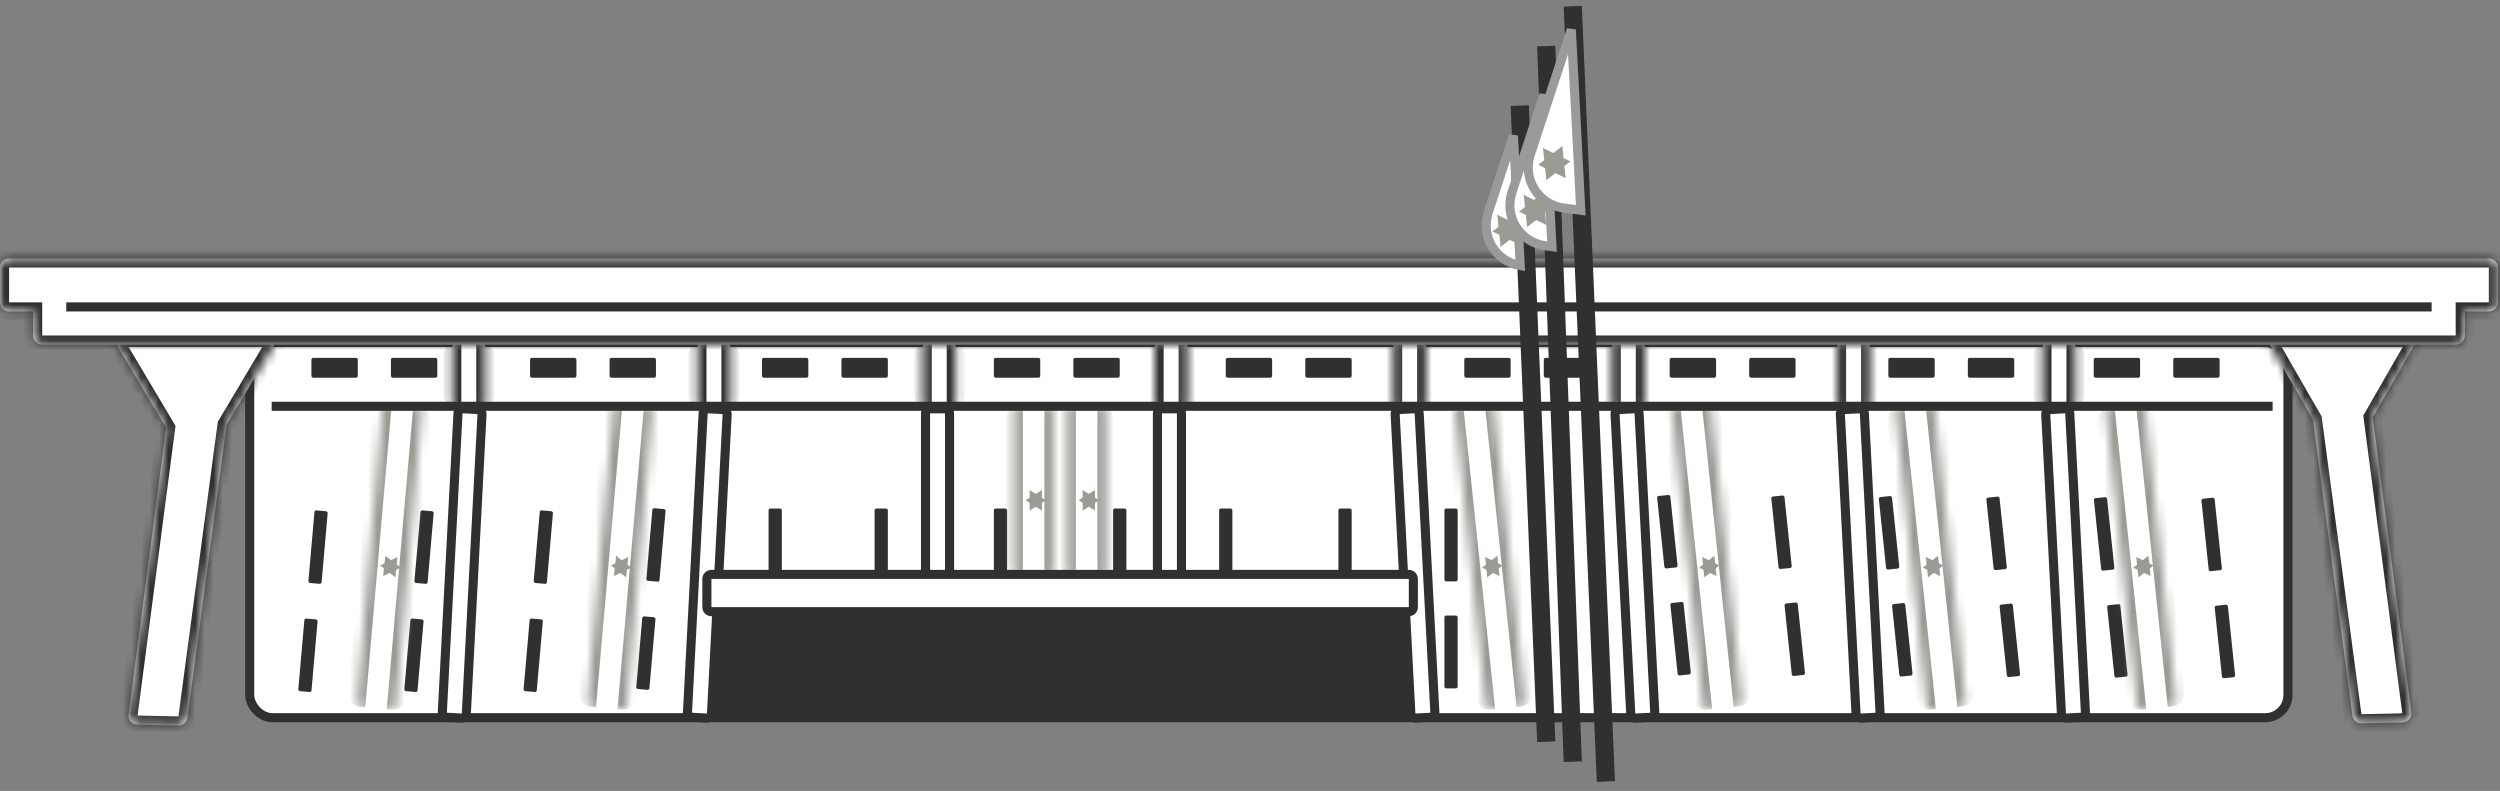 <svg width="275" height="87" viewBox="0 0 275 87" fill="none" xmlns="http://www.w3.org/2000/svg">
<rect x="0" y="0" width="275" height="87" fill="#808080" stroke="none"/>
<rect x="27.467" y="37.675" width="224.208" height="41.272" rx="2.5" fill="white" stroke="#303030"/>
<mask id="path-2-inside-1_127_731" fill="white">
<path d="M224.666 38.296C224.666 37.744 225.114 37.296 225.666 37.296H227.31C227.862 37.296 228.31 37.744 228.31 38.296V44.313C228.31 44.866 227.862 45.313 227.31 45.313H225.666C225.114 45.313 224.666 44.866 224.666 44.313V38.296Z"/>
</mask>
<path d="M224.666 38.296C224.666 37.744 225.114 37.296 225.666 37.296H227.31C227.862 37.296 228.31 37.744 228.31 38.296V44.313C228.31 44.866 227.862 45.313 227.31 45.313H225.666C225.114 45.313 224.666 44.866 224.666 44.313V38.296Z" fill="white"/>
<path d="M224.666 37.296H228.31H224.666ZM228.31 45.313H224.666H228.31ZM225.666 45.313C224.561 45.313 223.666 44.418 223.666 43.313V39.296C223.666 38.192 224.561 37.296 225.666 37.296C225.666 37.296 225.666 37.744 225.666 38.296V44.313C225.666 44.866 225.666 45.313 225.666 45.313ZM227.31 37.296C228.415 37.296 229.31 38.192 229.31 39.296V43.313C229.31 44.418 228.415 45.313 227.31 45.313C227.31 45.313 227.31 44.866 227.31 44.313V38.296C227.31 37.744 227.31 37.296 227.31 37.296Z" fill="#303030" mask="url(#path-2-inside-1_127_731)"/>
<mask id="path-4-inside-2_127_731" fill="white">
<path d="M202.072 38.296C202.072 37.744 202.52 37.296 203.072 37.296H204.716C205.269 37.296 205.716 37.744 205.716 38.296V44.313C205.716 44.866 205.269 45.313 204.716 45.313H203.072C202.52 45.313 202.072 44.866 202.072 44.313V38.296Z"/>
</mask>
<path d="M202.072 38.296C202.072 37.744 202.52 37.296 203.072 37.296H204.716C205.269 37.296 205.716 37.744 205.716 38.296V44.313C205.716 44.866 205.269 45.313 204.716 45.313H203.072C202.52 45.313 202.072 44.866 202.072 44.313V38.296Z" fill="white"/>
<path d="M202.072 37.296H205.716H202.072ZM205.716 45.313H202.072H205.716ZM203.072 45.313C201.968 45.313 201.072 44.418 201.072 43.313V39.296C201.072 38.192 201.968 37.296 203.072 37.296C203.072 37.296 203.072 37.744 203.072 38.296V44.313C203.072 44.866 203.072 45.313 203.072 45.313ZM204.716 37.296C205.821 37.296 206.716 38.192 206.716 39.296V43.313C206.716 44.418 205.821 45.313 204.716 45.313C204.716 45.313 204.716 44.866 204.716 44.313V38.296C204.716 37.744 204.716 37.296 204.716 37.296Z" fill="#303030" mask="url(#path-4-inside-2_127_731)"/>
<mask id="path-6-inside-3_127_731" fill="white">
<path d="M177.292 38.296C177.292 37.744 177.74 37.296 178.292 37.296H179.936C180.488 37.296 180.936 37.744 180.936 38.296V44.313C180.936 44.866 180.488 45.313 179.936 45.313H178.292C177.74 45.313 177.292 44.866 177.292 44.313V38.296Z"/>
</mask>
<path d="M177.292 38.296C177.292 37.744 177.74 37.296 178.292 37.296H179.936C180.488 37.296 180.936 37.744 180.936 38.296V44.313C180.936 44.866 180.488 45.313 179.936 45.313H178.292C177.74 45.313 177.292 44.866 177.292 44.313V38.296Z" fill="white"/>
<path d="M177.292 37.296H180.936H177.292ZM180.936 45.313H177.292H180.936ZM178.292 45.313C177.187 45.313 176.292 44.418 176.292 43.313V39.296C176.292 38.192 177.187 37.296 178.292 37.296C178.292 37.296 178.292 37.744 178.292 38.296V44.313C178.292 44.866 178.292 45.313 178.292 45.313ZM179.936 37.296C181.041 37.296 181.936 38.192 181.936 39.296V43.313C181.936 44.418 181.041 45.313 179.936 45.313C179.936 45.313 179.936 44.866 179.936 44.313V38.296C179.936 37.744 179.936 37.296 179.936 37.296Z" fill="#303030" mask="url(#path-6-inside-3_127_731)"/>
<mask id="path-8-inside-4_127_731" fill="white">
<path d="M153.241 38.296C153.241 37.744 153.688 37.296 154.241 37.296H155.885C156.437 37.296 156.885 37.744 156.885 38.296V44.313C156.885 44.866 156.437 45.313 155.885 45.313H154.241C153.688 45.313 153.241 44.866 153.241 44.313V38.296Z"/>
</mask>
<path d="M153.241 38.296C153.241 37.744 153.688 37.296 154.241 37.296H155.885C156.437 37.296 156.885 37.744 156.885 38.296V44.313C156.885 44.866 156.437 45.313 155.885 45.313H154.241C153.688 45.313 153.241 44.866 153.241 44.313V38.296Z" fill="white"/>
<path d="M153.241 37.296H156.885H153.241ZM156.885 45.313H153.241H156.885ZM154.241 45.313C153.136 45.313 152.241 44.418 152.241 43.313V39.296C152.241 38.192 153.136 37.296 154.241 37.296C154.241 37.296 154.241 37.744 154.241 38.296V44.313C154.241 44.866 154.241 45.313 154.241 45.313ZM155.885 37.296C156.989 37.296 157.885 38.192 157.885 39.296V43.313C157.885 44.418 156.989 45.313 155.885 45.313C155.885 45.313 155.885 44.866 155.885 44.313V38.296C155.885 37.744 155.885 37.296 155.885 37.296Z" fill="#303030" mask="url(#path-8-inside-4_127_731)"/>
<mask id="path-10-inside-5_127_731" fill="white">
<path d="M127.002 38.296C127.002 37.744 127.45 37.296 128.002 37.296H129.647C130.199 37.296 130.647 37.744 130.647 38.296V44.313C130.647 44.866 130.199 45.313 129.647 45.313H128.002C127.45 45.313 127.002 44.866 127.002 44.313V38.296Z"/>
</mask>
<path d="M127.002 38.296C127.002 37.744 127.45 37.296 128.002 37.296H129.647C130.199 37.296 130.647 37.744 130.647 38.296V44.313C130.647 44.866 130.199 45.313 129.647 45.313H128.002C127.45 45.313 127.002 44.866 127.002 44.313V38.296Z" fill="white"/>
<path d="M127.002 37.296H130.647H127.002ZM130.647 45.313H127.002H130.647ZM128.002 45.313C126.898 45.313 126.002 44.418 126.002 43.313V39.296C126.002 38.192 126.898 37.296 128.002 37.296C128.002 37.296 128.002 37.744 128.002 38.296V44.313C128.002 44.866 128.002 45.313 128.002 45.313ZM129.647 37.296C130.751 37.296 131.647 38.192 131.647 39.296V43.313C131.647 44.418 130.751 45.313 129.647 45.313C129.647 45.313 129.647 44.866 129.647 44.313V38.296C129.647 37.744 129.647 37.296 129.647 37.296Z" fill="#303030" mask="url(#path-10-inside-5_127_731)"/>
<mask id="path-12-inside-6_127_731" fill="white">
<path d="M101.494 38.296C101.494 37.744 101.942 37.296 102.494 37.296H104.138C104.691 37.296 105.138 37.744 105.138 38.296V44.313C105.138 44.866 104.691 45.313 104.138 45.313H102.494C101.942 45.313 101.494 44.866 101.494 44.313V38.296Z"/>
</mask>
<path d="M101.494 38.296C101.494 37.744 101.942 37.296 102.494 37.296H104.138C104.691 37.296 105.138 37.744 105.138 38.296V44.313C105.138 44.866 104.691 45.313 104.138 45.313H102.494C101.942 45.313 101.494 44.866 101.494 44.313V38.296Z" fill="white"/>
<path d="M101.494 37.296H105.138H101.494ZM105.138 45.313H101.494H105.138ZM102.494 45.313C101.39 45.313 100.494 44.418 100.494 43.313V39.296C100.494 38.192 101.39 37.296 102.494 37.296C102.494 37.296 102.494 37.744 102.494 38.296V44.313C102.494 44.866 102.494 45.313 102.494 45.313ZM104.138 37.296C105.243 37.296 106.138 38.192 106.138 39.296V43.313C106.138 44.418 105.243 45.313 104.138 45.313C104.138 45.313 104.138 44.866 104.138 44.313V38.296C104.138 37.744 104.138 37.296 104.138 37.296Z" fill="#303030" mask="url(#path-12-inside-6_127_731)"/>
<rect x="127.316" y="44.964" width="2.644" height="18.678" rx="0.5" fill="white" stroke="#303030"/>
<rect x="101.807" y="44.964" width="2.644" height="18.678" rx="0.5" fill="white" stroke="#303030"/>
<mask id="path-16-inside-7_127_731" fill="white">
<path d="M76.713 38.296C76.713 37.744 77.161 37.296 77.713 37.296H79.358C79.91 37.296 80.358 37.744 80.358 38.296V44.313C80.358 44.866 79.91 45.313 79.358 45.313H77.713C77.161 45.313 76.713 44.866 76.713 44.313V38.296Z"/>
</mask>
<path d="M76.713 38.296C76.713 37.744 77.161 37.296 77.713 37.296H79.358C79.91 37.296 80.358 37.744 80.358 38.296V44.313C80.358 44.866 79.91 45.313 79.358 45.313H77.713C77.161 45.313 76.713 44.866 76.713 44.313V38.296Z" fill="white"/>
<path d="M76.713 37.296H80.358H76.713ZM80.358 45.313H76.713H80.358ZM77.713 45.313C76.609 45.313 75.713 44.418 75.713 43.313V39.296C75.713 38.192 76.609 37.296 77.713 37.296C77.713 37.296 77.713 37.744 77.713 38.296V44.313C77.713 44.866 77.713 45.313 77.713 45.313ZM79.358 37.296C80.462 37.296 81.358 38.192 81.358 39.296V43.313C81.358 44.418 80.462 45.313 79.358 45.313C79.358 45.313 79.358 44.866 79.358 44.313V38.296C79.358 37.744 79.358 37.296 79.358 37.296Z" fill="#303030" mask="url(#path-16-inside-7_127_731)"/>
<mask id="path-18-inside-8_127_731" fill="white">
<path d="M49.747 38.296C49.747 37.744 50.194 37.296 50.747 37.296H52.391C52.943 37.296 53.391 37.744 53.391 38.296V44.313C53.391 44.866 52.943 45.313 52.391 45.313H50.747C50.194 45.313 49.747 44.866 49.747 44.313V38.296Z"/>
</mask>
<path d="M49.747 38.296C49.747 37.744 50.194 37.296 50.747 37.296H52.391C52.943 37.296 53.391 37.744 53.391 38.296V44.313C53.391 44.866 52.943 45.313 52.391 45.313H50.747C50.194 45.313 49.747 44.866 49.747 44.313V38.296Z" fill="white"/>
<path d="M49.747 37.296H53.391H49.747ZM53.391 45.313H49.747H53.391ZM50.747 45.313C49.642 45.313 48.747 44.418 48.747 43.313V39.296C48.747 38.192 49.642 37.296 50.747 37.296C50.747 37.296 50.747 37.744 50.747 38.296V44.313C50.747 44.866 50.747 45.313 50.747 45.313ZM52.391 37.296C53.495 37.296 54.391 38.192 54.391 39.296V43.313C54.391 44.418 53.495 45.313 52.391 45.313C52.391 45.313 52.391 44.866 52.391 44.313V38.296C52.391 37.744 52.391 37.296 52.391 37.296Z" fill="#303030" mask="url(#path-18-inside-8_127_731)"/>
<rect x="242.139" y="54.88" width="1.458" height="8.017" rx="0.2" transform="rotate(-6 242.139 54.88)" fill="#303030"/>
<rect x="230.31" y="54.819" width="1.458" height="8.017" rx="0.2" transform="rotate(-6 230.31 54.819)" fill="#303030"/>
<rect x="218.481" y="54.759" width="1.458" height="8.017" rx="0.2" transform="rotate(-6 218.481 54.759)" fill="#303030"/>
<rect x="206.652" y="54.698" width="1.458" height="8.017" rx="0.2" transform="rotate(-6 206.652 54.698)" fill="#303030"/>
<rect x="194.822" y="54.637" width="1.458" height="8.017" rx="0.2" transform="rotate(-6 194.822 54.637)" fill="#303030"/>
<rect x="182.265" y="54.576" width="1.458" height="8.017" rx="0.2" transform="rotate(-6 182.265 54.576)" fill="#303030"/>
<rect x="158.885" y="55.935" width="1.458" height="8.017" rx="0.2" fill="#303030"/>
<rect x="147.224" y="55.935" width="1.458" height="8.017" rx="0.2" fill="#303030"/>
<rect x="134.104" y="55.935" width="1.458" height="8.017" rx="0.2" fill="#303030"/>
<rect x="122.443" y="55.935" width="1.458" height="8.017" rx="0.2" fill="#303030"/>
<rect x="109.324" y="55.935" width="1.458" height="8.017" rx="0.2" fill="#303030"/>
<rect x="96.206" y="55.935" width="1.458" height="8.017" rx="0.2" fill="#303030"/>
<rect x="84.544" y="55.935" width="1.458" height="8.017" rx="0.2" fill="#303030"/>
<rect x="71.777" y="55.888" width="1.458" height="8.017" rx="0.2" transform="rotate(5 71.777 55.888)" fill="#303030"/>
<rect x="59.388" y="56.125" width="1.458" height="8.017" rx="0.2" transform="rotate(5 59.388 56.125)" fill="#303030"/>
<rect x="46.269" y="56.125" width="1.458" height="8.017" rx="0.2" transform="rotate(5 46.269 56.125)" fill="#303030"/>
<rect x="34.607" y="56.125" width="1.458" height="8.017" rx="0.2" transform="rotate(5 34.607 56.125)" fill="#303030"/>
<rect x="70.666" y="67.786" width="1.458" height="8.017" rx="0.2" transform="rotate(5 70.666 67.786)" fill="#303030"/>
<rect x="58.276" y="68.024" width="1.458" height="8.017" rx="0.2" transform="rotate(5 58.276 68.024)" fill="#303030"/>
<rect x="45.157" y="68.024" width="1.458" height="8.017" rx="0.2" transform="rotate(5 45.157 68.024)" fill="#303030"/>
<rect x="33.496" y="68.024" width="1.458" height="8.017" rx="0.2" transform="rotate(5 33.496 68.024)" fill="#303030"/>
<rect x="243.597" y="66.65" width="1.458" height="8.017" rx="0.2" transform="rotate(-6 243.597 66.65)" fill="#303030"/>
<rect x="231.768" y="66.589" width="1.458" height="8.017" rx="0.2" transform="rotate(-6 231.768 66.589)" fill="#303030"/>
<rect x="219.938" y="66.528" width="1.458" height="8.017" rx="0.2" transform="rotate(-6 219.938 66.528)" fill="#303030"/>
<rect x="208.109" y="66.468" width="1.458" height="8.017" rx="0.2" transform="rotate(-6 208.109 66.468)" fill="#303030"/>
<rect x="196.28" y="66.406" width="1.458" height="8.017" rx="0.2" transform="rotate(-6 196.28 66.406)" fill="#303030"/>
<rect x="183.722" y="66.346" width="1.458" height="8.017" rx="0.2" transform="rotate(-6 183.722 66.346)" fill="#303030"/>
<rect x="158.885" y="67.705" width="1.458" height="8.017" rx="0.2" fill="#303030"/>
<rect x="153.442" y="45.075" width="2.644" height="33.984" rx="0.5" transform="rotate(-3 153.442 45.075)" fill="white" stroke="#303030"/>
<rect x="77.374" y="44.936" width="2.644" height="33.984" rx="0.5" transform="rotate(3 77.374 44.936)" fill="white" stroke="#303030"/>
<rect x="50.407" y="44.936" width="2.644" height="33.984" rx="0.5" transform="rotate(3 50.407 44.936)" fill="white" stroke="#303030"/>
<rect x="202.411" y="45.075" width="2.644" height="33.984" rx="0.5" transform="rotate(-3 202.411 45.075)" fill="white" stroke="#303030"/>
<rect x="177.631" y="45.075" width="2.644" height="33.984" rx="0.5" transform="rotate(-3 177.631 45.075)" fill="white" stroke="#303030"/>
<rect x="225.005" y="45.075" width="2.644" height="33.984" rx="0.5" transform="rotate(-3 225.005 45.075)" fill="white" stroke="#303030"/>
<mask id="path-54-inside-9_127_731" fill="white">
<path d="M231.644 45.266C231.615 44.991 231.814 44.745 232.089 44.716L235.443 44.364C235.718 44.335 235.964 44.534 235.993 44.809L239.393 77.157C239.421 77.431 239.222 77.677 238.948 77.706L235.593 78.059C235.318 78.088 235.072 77.888 235.043 77.614L231.644 45.266Z"/>
</mask>
<path d="M231.644 45.266C231.615 44.991 231.814 44.745 232.089 44.716L235.443 44.364C235.718 44.335 235.964 44.534 235.993 44.809L239.393 77.157C239.421 77.431 239.222 77.677 238.948 77.706L235.593 78.059C235.318 78.088 235.072 77.888 235.043 77.614L231.644 45.266Z" fill="white"/>
<path d="M231.591 44.769L235.94 44.312L231.591 44.769ZM239.445 77.654L235.096 78.111L239.445 77.654ZM235.593 78.059C234.769 78.145 234.031 77.548 233.944 76.724L230.754 46.365C230.667 45.541 231.265 44.803 232.089 44.716L232.586 44.664C232.586 44.664 232.609 44.887 232.638 45.161L236.038 77.509C236.067 77.784 236.09 78.007 236.09 78.007L235.593 78.059ZM235.443 44.364C236.267 44.277 237.005 44.875 237.092 45.699L240.282 76.058C240.369 76.882 239.771 77.62 238.948 77.706L238.45 77.758C238.45 77.758 238.427 77.536 238.398 77.261L234.998 44.913C234.969 44.639 234.946 44.416 234.946 44.416L235.443 44.364Z" fill="#9B9A95" mask="url(#path-54-inside-9_127_731)"/>
<path d="M235.927 62.08L235.595 62.339L235.974 62.524L235.927 62.08Z" fill="white" stroke="#9B9A95"/>
<path d="M235.579 62.116L235.957 62.301L235.626 62.56L235.579 62.116Z" fill="white" stroke="#9B9A95"/>
<mask id="path-58-inside-10_127_731" fill="white">
<path d="M208.498 45.266C208.469 44.991 208.668 44.745 208.943 44.716L212.297 44.364C212.572 44.335 212.818 44.534 212.847 44.809L216.247 77.157C216.275 77.431 216.076 77.677 215.802 77.706L212.447 78.059C212.172 78.088 211.926 77.888 211.897 77.614L208.498 45.266Z"/>
</mask>
<path d="M208.498 45.266C208.469 44.991 208.668 44.745 208.943 44.716L212.297 44.364C212.572 44.335 212.818 44.534 212.847 44.809L216.247 77.157C216.275 77.431 216.076 77.677 215.802 77.706L212.447 78.059C212.172 78.088 211.926 77.888 211.897 77.614L208.498 45.266Z" fill="white"/>
<path d="M208.445 44.769L212.794 44.312L208.445 44.769ZM216.299 77.654L211.95 78.111L216.299 77.654ZM212.447 78.059C211.623 78.145 210.885 77.548 210.798 76.724L207.608 46.365C207.521 45.541 208.119 44.803 208.943 44.716L209.44 44.664C209.44 44.664 209.463 44.887 209.492 45.161L212.892 77.509C212.921 77.784 212.944 78.007 212.944 78.007L212.447 78.059ZM212.297 44.364C213.121 44.277 213.859 44.875 213.946 45.699L217.136 76.058C217.223 76.882 216.625 77.62 215.802 77.706L215.304 77.758C215.304 77.758 215.281 77.536 215.252 77.261L211.852 44.913C211.823 44.639 211.8 44.416 211.8 44.416L212.297 44.364Z" fill="#9B9A95" mask="url(#path-58-inside-10_127_731)"/>
<path d="M212.781 62.08L212.449 62.339L212.828 62.524L212.781 62.08Z" fill="white" stroke="#9B9A95"/>
<path d="M212.433 62.116L212.811 62.301L212.48 62.56L212.433 62.116Z" fill="white" stroke="#9B9A95"/>
<mask id="path-62-inside-11_127_731" fill="white">
<path d="M183.894 45.266C183.865 44.991 184.064 44.745 184.339 44.716L187.693 44.364C187.968 44.335 188.214 44.534 188.243 44.809L191.643 77.157C191.671 77.431 191.472 77.677 191.198 77.706L187.843 78.059C187.568 78.088 187.322 77.888 187.293 77.614L183.894 45.266Z"/>
</mask>
<path d="M183.894 45.266C183.865 44.991 184.064 44.745 184.339 44.716L187.693 44.364C187.968 44.335 188.214 44.534 188.243 44.809L191.643 77.157C191.671 77.431 191.472 77.677 191.198 77.706L187.843 78.059C187.568 78.088 187.322 77.888 187.293 77.614L183.894 45.266Z" fill="white"/>
<path d="M183.841 44.769L188.19 44.312L183.841 44.769ZM191.695 77.654L187.346 78.111L191.695 77.654ZM187.843 78.059C187.019 78.145 186.281 77.548 186.194 76.724L183.004 46.365C182.917 45.541 183.515 44.803 184.339 44.716L184.836 44.664C184.836 44.664 184.859 44.887 184.888 45.161L188.288 77.509C188.317 77.784 188.34 78.007 188.34 78.007L187.843 78.059ZM187.693 44.364C188.517 44.277 189.255 44.875 189.342 45.699L192.532 76.058C192.619 76.882 192.021 77.62 191.198 77.706L190.7 77.758C190.7 77.758 190.677 77.536 190.648 77.261L187.248 44.913C187.219 44.639 187.196 44.416 187.196 44.416L187.693 44.364Z" fill="#9B9A95" mask="url(#path-62-inside-11_127_731)"/>
<path d="M188.178 62.08L187.846 62.339L188.224 62.524L188.178 62.08Z" fill="white" stroke="#9B9A95"/>
<path d="M187.829 62.116L188.207 62.301L187.876 62.56L187.829 62.116Z" fill="white" stroke="#9B9A95"/>
<mask id="path-66-inside-12_127_731" fill="white">
<path d="M160.019 45.266C159.99 44.991 160.189 44.745 160.464 44.716L163.819 44.364C164.093 44.335 164.339 44.534 164.368 44.809L167.768 77.157C167.797 77.431 167.598 77.677 167.323 77.706L163.968 78.059C163.694 78.088 163.448 77.888 163.419 77.614L160.019 45.266Z"/>
</mask>
<path d="M160.019 45.266C159.99 44.991 160.189 44.745 160.464 44.716L163.819 44.364C164.093 44.335 164.339 44.534 164.368 44.809L167.768 77.157C167.797 77.431 167.598 77.677 167.323 77.706L163.968 78.059C163.694 78.088 163.448 77.888 163.419 77.614L160.019 45.266Z" fill="white"/>
<path d="M159.967 44.769L164.316 44.312L159.967 44.769ZM167.82 77.654L163.471 78.111L167.82 77.654ZM163.968 78.059C163.145 78.145 162.407 77.548 162.32 76.724L159.129 46.365C159.042 45.541 159.64 44.803 160.464 44.716L160.961 44.664C160.961 44.664 160.985 44.887 161.014 45.161L164.413 77.509C164.442 77.784 164.466 78.007 164.466 78.007L163.968 78.059ZM163.819 44.364C164.642 44.277 165.381 44.875 165.467 45.699L168.658 76.058C168.745 76.882 168.147 77.62 167.323 77.706L166.826 77.758C166.826 77.758 166.802 77.536 166.773 77.261L163.374 44.913C163.345 44.639 163.321 44.416 163.321 44.416L163.819 44.364Z" fill="#9B9A95" mask="url(#path-66-inside-12_127_731)"/>
<path d="M164.303 62.08L163.971 62.339L164.35 62.524L164.303 62.08Z" fill="white" stroke="#9B9A95"/>
<path d="M163.954 62.116L164.333 62.301L164.001 62.56L163.954 62.116Z" fill="white" stroke="#9B9A95"/>
<mask id="path-70-inside-13_127_731" fill="white">
<path d="M67.443 44.818C67.467 44.543 67.709 44.34 67.984 44.364L71.345 44.658C71.62 44.682 71.823 44.924 71.799 45.199L68.964 77.602C68.94 77.877 68.698 78.08 68.423 78.056L65.062 77.762C64.787 77.738 64.584 77.496 64.608 77.221L67.443 44.818Z"/>
</mask>
<path d="M67.443 44.818C67.467 44.543 67.709 44.34 67.984 44.364L71.345 44.658C71.62 44.682 71.823 44.924 71.799 45.199L68.964 77.602C68.94 77.877 68.698 78.08 68.423 78.056L65.062 77.762C64.787 77.738 64.584 77.496 64.608 77.221L67.443 44.818Z" fill="white"/>
<path d="M67.486 44.32L71.843 44.701L67.486 44.32ZM68.921 78.1L64.564 77.719L68.921 78.1ZM65.062 77.762C64.237 77.69 63.627 76.963 63.699 76.137L66.359 45.727C66.432 44.902 67.159 44.291 67.984 44.364L68.483 44.407C68.483 44.407 68.463 44.63 68.439 44.905L65.604 77.308C65.58 77.583 65.561 77.806 65.561 77.806L65.062 77.762ZM71.345 44.658C72.17 44.73 72.78 45.457 72.708 46.283L70.048 76.693C69.975 77.518 69.248 78.128 68.423 78.056L67.924 78.013C67.924 78.013 67.944 77.79 67.968 77.514L70.803 45.112C70.827 44.837 70.847 44.614 70.847 44.614L71.345 44.658Z" fill="#9B9A95" mask="url(#path-70-inside-13_127_731)"/>
<path d="M68.124 62.523L68.503 62.339L68.171 62.08L68.124 62.523Z" fill="white" stroke="#9B9A95"/>
<path d="M68.472 62.56L68.141 62.301L68.519 62.116L68.472 62.56Z" fill="white" stroke="#9B9A95"/>
<mask id="path-74-inside-14_127_731" fill="white">
<path d="M111.511 45.464C111.511 44.911 111.958 44.464 112.511 44.464H114.884C115.436 44.464 115.884 44.911 115.884 45.464V62.413C115.884 62.965 115.436 63.413 114.884 63.413H112.511C111.958 63.413 111.511 62.965 111.511 62.413V45.464Z"/>
</mask>
<path d="M111.511 45.464C111.511 44.911 111.958 44.464 112.511 44.464H114.884C115.436 44.464 115.884 44.911 115.884 45.464V62.413C115.884 62.965 115.436 63.413 114.884 63.413H112.511C111.958 63.413 111.511 62.965 111.511 62.413V45.464Z" fill="white"/>
<path d="M111.511 44.464H115.884H111.511ZM115.884 63.413H111.511H115.884ZM112.511 63.413C111.406 63.413 110.511 62.518 110.511 61.413V46.464C110.511 45.359 111.406 44.464 112.511 44.464C112.511 44.464 112.511 44.911 112.511 45.464V62.413C112.511 62.965 112.511 63.413 112.511 63.413ZM114.884 44.464C115.988 44.464 116.884 45.359 116.884 46.464V61.413C116.884 62.518 115.988 63.413 114.884 63.413C114.884 63.413 114.884 62.965 114.884 62.413V45.464C114.884 44.911 114.884 44.464 114.884 44.464Z" fill="#9B9A95" mask="url(#path-74-inside-14_127_731)"/>
<path d="M113.763 55.255L114.12 55.032L113.763 54.808V55.255Z" fill="white" stroke="#9B9A95"/>
<path d="M114.113 55.255L113.756 55.032L114.113 54.808V55.255Z" fill="white" stroke="#9B9A95"/>
<mask id="path-78-inside-15_127_731" fill="white">
<path d="M117.342 45.464C117.342 44.911 117.79 44.464 118.342 44.464H120.715C121.267 44.464 121.715 44.911 121.715 45.464V62.413C121.715 62.965 121.267 63.413 120.715 63.413H118.342C117.79 63.413 117.342 62.965 117.342 62.413V45.464Z"/>
</mask>
<path d="M117.342 45.464C117.342 44.911 117.79 44.464 118.342 44.464H120.715C121.267 44.464 121.715 44.911 121.715 45.464V62.413C121.715 62.965 121.267 63.413 120.715 63.413H118.342C117.79 63.413 117.342 62.965 117.342 62.413V45.464Z" fill="white"/>
<path d="M117.342 44.464H121.715H117.342ZM121.715 63.413H117.342H121.715ZM118.342 63.413C117.237 63.413 116.342 62.518 116.342 61.413V46.464C116.342 45.359 117.237 44.464 118.342 44.464C118.342 44.464 118.342 44.911 118.342 45.464V62.413C118.342 62.965 118.342 63.413 118.342 63.413ZM120.715 44.464C121.819 44.464 122.715 45.359 122.715 46.464V61.413C122.715 62.518 121.819 63.413 120.715 63.413C120.715 63.413 120.715 62.965 120.715 62.413V45.464C120.715 44.911 120.715 44.464 120.715 44.464Z" fill="#9B9A95" mask="url(#path-78-inside-15_127_731)"/>
<path d="M119.594 55.255L119.951 55.032L119.594 54.808V55.255Z" fill="white" stroke="#9B9A95"/>
<path d="M119.945 55.255L119.588 55.032L119.945 54.808V55.255Z" fill="white" stroke="#9B9A95"/>
<mask id="path-82-inside-16_127_731" fill="white">
<path d="M42.06 44.818C42.084 44.543 42.327 44.34 42.602 44.364L45.962 44.658C46.237 44.682 46.441 44.924 46.417 45.199L43.582 77.602C43.558 77.877 43.315 78.08 43.04 78.056L39.68 77.762C39.405 77.738 39.202 77.496 39.226 77.221L42.06 44.818Z"/>
</mask>
<path d="M42.06 44.818C42.084 44.543 42.327 44.34 42.602 44.364L45.962 44.658C46.237 44.682 46.441 44.924 46.417 45.199L43.582 77.602C43.558 77.877 43.315 78.08 43.04 78.056L39.68 77.762C39.405 77.738 39.202 77.496 39.226 77.221L42.06 44.818Z" fill="white"/>
<path d="M42.104 44.32L46.46 44.701L42.104 44.32ZM43.538 78.1L39.182 77.719L43.538 78.1ZM39.68 77.762C38.855 77.69 38.244 76.963 38.316 76.137L40.977 45.727C41.049 44.902 41.777 44.291 42.602 44.364L43.1 44.407C43.1 44.407 43.081 44.63 43.057 44.905L40.222 77.308C40.198 77.583 40.178 77.806 40.178 77.806L39.68 77.762ZM45.962 44.658C46.788 44.73 47.398 45.457 47.326 46.283L44.665 76.693C44.593 77.518 43.865 78.128 43.04 78.056L42.542 78.013C42.542 78.013 42.562 77.79 42.586 77.514L45.421 45.112C45.445 44.837 45.464 44.614 45.464 44.614L45.962 44.658Z" fill="#9B9A95" mask="url(#path-82-inside-16_127_731)"/>
<path d="M42.742 62.523L43.121 62.339L42.789 62.08L42.742 62.523Z" fill="white" stroke="#9B9A95"/>
<path d="M43.091 62.56L42.759 62.301L43.137 62.116L43.091 62.56Z" fill="white" stroke="#9B9A95"/>
<mask id="path-86-inside-17_127_731" fill="white">
<path fill-rule="evenodd" clip-rule="evenodd" d="M254.413 46.138L258.766 78.696C258.834 79.201 259.27 79.575 259.779 79.564L264.272 79.466C264.867 79.454 265.319 78.927 265.242 78.337L260.996 45.917L266.022 37.175H249.259L254.413 46.138Z"/>
</mask>
<path fill-rule="evenodd" clip-rule="evenodd" d="M254.413 46.138L258.766 78.696C258.834 79.201 259.27 79.575 259.779 79.564L264.272 79.466C264.867 79.454 265.319 78.927 265.242 78.337L260.996 45.917L266.022 37.175H249.259L254.413 46.138Z" fill="white"/>
<path d="M258.766 78.696L257.775 78.829L258.766 78.696ZM254.413 46.138L255.404 46.006L255.378 45.81L255.28 45.64L254.413 46.138ZM259.779 79.564L259.801 80.563H259.801L259.779 79.564ZM264.272 79.466L264.25 78.467H264.25L264.272 79.466ZM265.242 78.337L266.233 78.207V78.207L265.242 78.337ZM260.996 45.917L260.129 45.419L259.96 45.712L260.004 46.047L260.996 45.917ZM266.022 37.175L266.889 37.674L267.751 36.175H266.022V37.175ZM249.259 37.175V36.175H247.531L248.392 37.674L249.259 37.175ZM259.757 78.564L255.404 46.006L253.422 46.271L257.775 78.829L259.757 78.564ZM259.757 78.564H259.757L257.775 78.829C257.91 79.838 258.782 80.585 259.801 80.563L259.757 78.564ZM264.25 78.467L259.757 78.564L259.801 80.563L264.293 80.466L264.25 78.467ZM264.25 78.467L264.25 78.467L264.293 80.466C265.483 80.441 266.388 79.387 266.233 78.207L264.25 78.467ZM260.004 46.047L264.25 78.467L266.233 78.207L261.987 45.787L260.004 46.047ZM261.863 46.416L266.889 37.674L265.155 36.677L260.129 45.419L261.863 46.416ZM266.022 36.175H249.259V38.175H266.022V36.175ZM248.392 37.674L253.546 46.637L255.28 45.64L250.126 36.677L248.392 37.674Z" fill="#303030" mask="url(#path-86-inside-17_127_731)"/>
<path d="M78.713 66.329H154.512L155.24 78.719H78.713V66.329Z" fill="#303030"/>
<path d="M77.756 63.684C77.756 63.408 77.98 63.184 78.256 63.184H154.969C155.246 63.184 155.469 63.408 155.469 63.684V66.786C155.469 67.062 155.246 67.286 154.969 67.286H78.256C77.98 67.286 77.756 67.062 77.756 66.786V63.684Z" fill="white" stroke="#303030"/>
<rect x="239.056" y="39.362" width="5.102" height="2.186" rx="0.2" fill="#303030"/>
<rect x="192.411" y="39.362" width="5.102" height="2.186" rx="0.2" fill="#303030"/>
<rect x="143.58" y="39.362" width="5.102" height="2.186" rx="0.2" fill="#303030"/>
<rect x="216.462" y="39.362" width="5.102" height="2.186" rx="0.2" fill="#303030"/>
<rect x="169.817" y="39.362" width="5.102" height="2.186" rx="0.2" fill="#303030"/>
<rect x="118.07" y="39.362" width="5.102" height="2.186" rx="0.2" fill="#303030"/>
<rect x="92.561" y="39.362" width="5.102" height="2.186" rx="0.2" fill="#303030"/>
<rect x="67.052" y="39.362" width="5.102" height="2.186" rx="0.2" fill="#303030"/>
<rect x="43.001" y="39.362" width="5.102" height="2.186" rx="0.2" fill="#303030"/>
<rect x="230.31" y="39.362" width="5.102" height="2.186" rx="0.2" fill="#303030"/>
<rect x="183.665" y="39.362" width="5.102" height="2.186" rx="0.2" fill="#303030"/>
<rect x="134.833" y="39.362" width="5.102" height="2.186" rx="0.2" fill="#303030"/>
<rect x="207.716" y="39.362" width="5.102" height="2.186" rx="0.2" fill="#303030"/>
<rect x="161.071" y="39.362" width="5.102" height="2.186" rx="0.2" fill="#303030"/>
<rect x="109.324" y="39.362" width="5.102" height="2.186" rx="0.2" fill="#303030"/>
<rect x="83.815" y="39.362" width="5.102" height="2.186" rx="0.2" fill="#303030"/>
<rect x="58.306" y="39.362" width="5.102" height="2.186" rx="0.2" fill="#303030"/>
<rect x="34.255" y="39.362" width="5.102" height="2.186" rx="0.2" fill="#303030"/>
<mask id="path-108-inside-18_127_731" fill="white">
<path fill-rule="evenodd" clip-rule="evenodd" d="M18.271 47.056L14.143 78.579C14.065 79.169 14.518 79.695 15.113 79.708L19.605 79.805C20.114 79.817 20.551 79.443 20.618 78.938L24.925 46.727L30.611 37.175H12.39L18.271 47.056Z"/>
</mask>
<path fill-rule="evenodd" clip-rule="evenodd" d="M18.271 47.056L14.143 78.579C14.065 79.169 14.518 79.695 15.113 79.708L19.605 79.805C20.114 79.817 20.551 79.443 20.618 78.938L24.925 46.727L30.611 37.175H12.39L18.271 47.056Z" fill="white"/>
<path d="M18.271 47.056L19.263 47.186L19.308 46.843L19.131 46.545L18.271 47.056ZM14.143 78.579L13.151 78.449H13.151L14.143 78.579ZM15.113 79.708L15.134 78.709H15.134L15.113 79.708ZM19.605 79.805L19.627 78.806H19.627L19.605 79.805ZM20.618 78.938L19.627 78.806L20.618 78.938ZM24.925 46.727L24.066 46.216L23.961 46.392L23.934 46.595L24.925 46.727ZM30.611 37.175L31.47 37.687L32.37 36.175H30.611V37.175ZM12.39 37.175V36.175H10.631L11.531 37.687L12.39 37.175ZM17.28 46.926L13.151 78.449L15.134 78.709L19.263 47.186L17.28 46.926ZM13.151 78.449C12.997 79.629 13.901 80.682 15.091 80.708L15.134 78.709L15.134 78.709L13.151 78.449ZM15.091 80.708L19.584 80.805L19.627 78.806L15.134 78.709L15.091 80.708ZM19.584 80.805C20.602 80.827 21.474 80.08 21.609 79.071L19.627 78.806L19.584 80.805ZM21.609 79.071L25.916 46.86L23.934 46.595L19.627 78.806L21.609 79.071ZM25.784 47.239L31.47 37.687L29.752 36.664L24.066 46.216L25.784 47.239ZM30.611 36.175H12.39V38.175H30.611V36.175ZM11.531 37.687L17.412 47.568L19.131 46.545L13.249 36.664L11.531 37.687Z" fill="#303030" mask="url(#path-108-inside-18_127_731)"/>
<line x1="29.882" y1="44.692" x2="249.988" y2="44.692" stroke="#303030"/>
<mask id="path-111-inside-19_127_731" fill="white">
<path fill-rule="evenodd" clip-rule="evenodd" d="M1 28.429C0.448 28.429 0 28.877 0 29.429V33.26C0 33.812 0.448 34.26 1 34.26H3.644V36.904C3.644 37.456 4.092 37.904 4.644 37.904H270.125C270.677 37.904 271.125 37.456 271.125 36.904V34.26H273.769C274.321 34.26 274.769 33.812 274.769 33.26V29.429C274.769 28.877 274.321 28.429 273.769 28.429H1Z"/>
</mask>
<path fill-rule="evenodd" clip-rule="evenodd" d="M1 28.429C0.448 28.429 0 28.877 0 29.429V33.26C0 33.812 0.448 34.26 1 34.26H3.644V36.904C3.644 37.456 4.092 37.904 4.644 37.904H270.125C270.677 37.904 271.125 37.456 271.125 36.904V34.26H273.769C274.321 34.26 274.769 33.812 274.769 33.26V29.429C274.769 28.877 274.321 28.429 273.769 28.429H1Z" fill="white"/>
<path d="M3.644 34.26H4.644V33.26H3.644V34.26ZM271.125 34.26V33.26H270.125V34.26H271.125ZM1 29.429V29.429V27.429C-0.105 27.429 -1 28.325 -1 29.429H1ZM1 33.26V29.429H-1V33.26H1ZM1 33.26H1H-1C-1 34.365 -0.105 35.26 1 35.26V33.26ZM3.644 33.26H1V35.26H3.644V33.26ZM4.644 36.904V34.26H2.644V36.904H4.644ZM4.644 36.904H4.644H2.644C2.644 38.009 3.54 38.904 4.644 38.904V36.904ZM270.125 36.904H4.644V38.904H270.125V36.904ZM270.125 36.904V38.904C271.229 38.904 272.125 38.009 272.125 36.904H270.125ZM270.125 34.26V36.904H272.125V34.26H270.125ZM273.769 33.26H271.125V35.26H273.769V33.26ZM273.769 33.26V33.26V35.26C274.873 35.26 275.769 34.365 275.769 33.26H273.769ZM273.769 29.429V33.26H275.769V29.429H273.769ZM273.769 29.429V29.429H275.769C275.769 28.325 274.873 27.429 273.769 27.429V29.429ZM1 29.429H273.769V27.429H1V29.429Z" fill="#303030" mask="url(#path-111-inside-19_127_731)"/>
<line x1="7.288" y1="33.76" x2="267.48" y2="33.76" stroke="#303030"/>
<line x1="167.172" y1="11.625" x2="170.087" y2="81.592" stroke="#303030" stroke-width="2"/>
<path d="M163.704 23.384L166.477 14.927L167.228 29.222C164.528 28.767 162.843 26.009 163.704 23.384Z" fill="white" stroke="#9A9A9A"/>
<path d="M166.413 24.351L165.111 25.369L166.596 26.093L166.413 24.351Z" fill="white" stroke="#9B9A95"/>
<path d="M165.285 24.47L166.77 25.194L165.468 26.212L165.285 24.47Z" fill="white" stroke="#9B9A95"/>
<line x1="170.087" y1="5.07" x2="173.003" y2="83.783" stroke="#303030" stroke-width="2"/>
<path d="M166.312 21.175L169.839 10.418L170.717 27.134L169.995 27.038C167.203 26.667 165.434 23.852 166.312 21.175Z" fill="white" stroke="#9A9A9A"/>
<path d="M169.328 22.165L168.026 23.182L169.511 23.907L169.328 22.165Z" fill="white" stroke="#9B9A95"/>
<path d="M168.2 22.283L169.685 23.008L168.383 24.025L168.2 22.283Z" fill="white" stroke="#9B9A95"/>
<line x1="173.003" y1="0.691" x2="176.647" y2="85.964" stroke="#303030" stroke-width="2"/>
<path d="M168.331 17.022L172.844 3.26L173.887 23.134L172.014 22.885C169.222 22.514 167.454 19.698 168.331 17.022Z" fill="white" stroke="#9A9A9A"/>
<path d="M171.446 17.007L170.144 18.024L171.629 18.748L171.446 17.007Z" fill="white" stroke="#9B9A95"/>
<path d="M170.319 17.125L171.804 17.849L170.502 18.867L170.319 17.125Z" fill="white" stroke="#9B9A95"/>
</svg>
